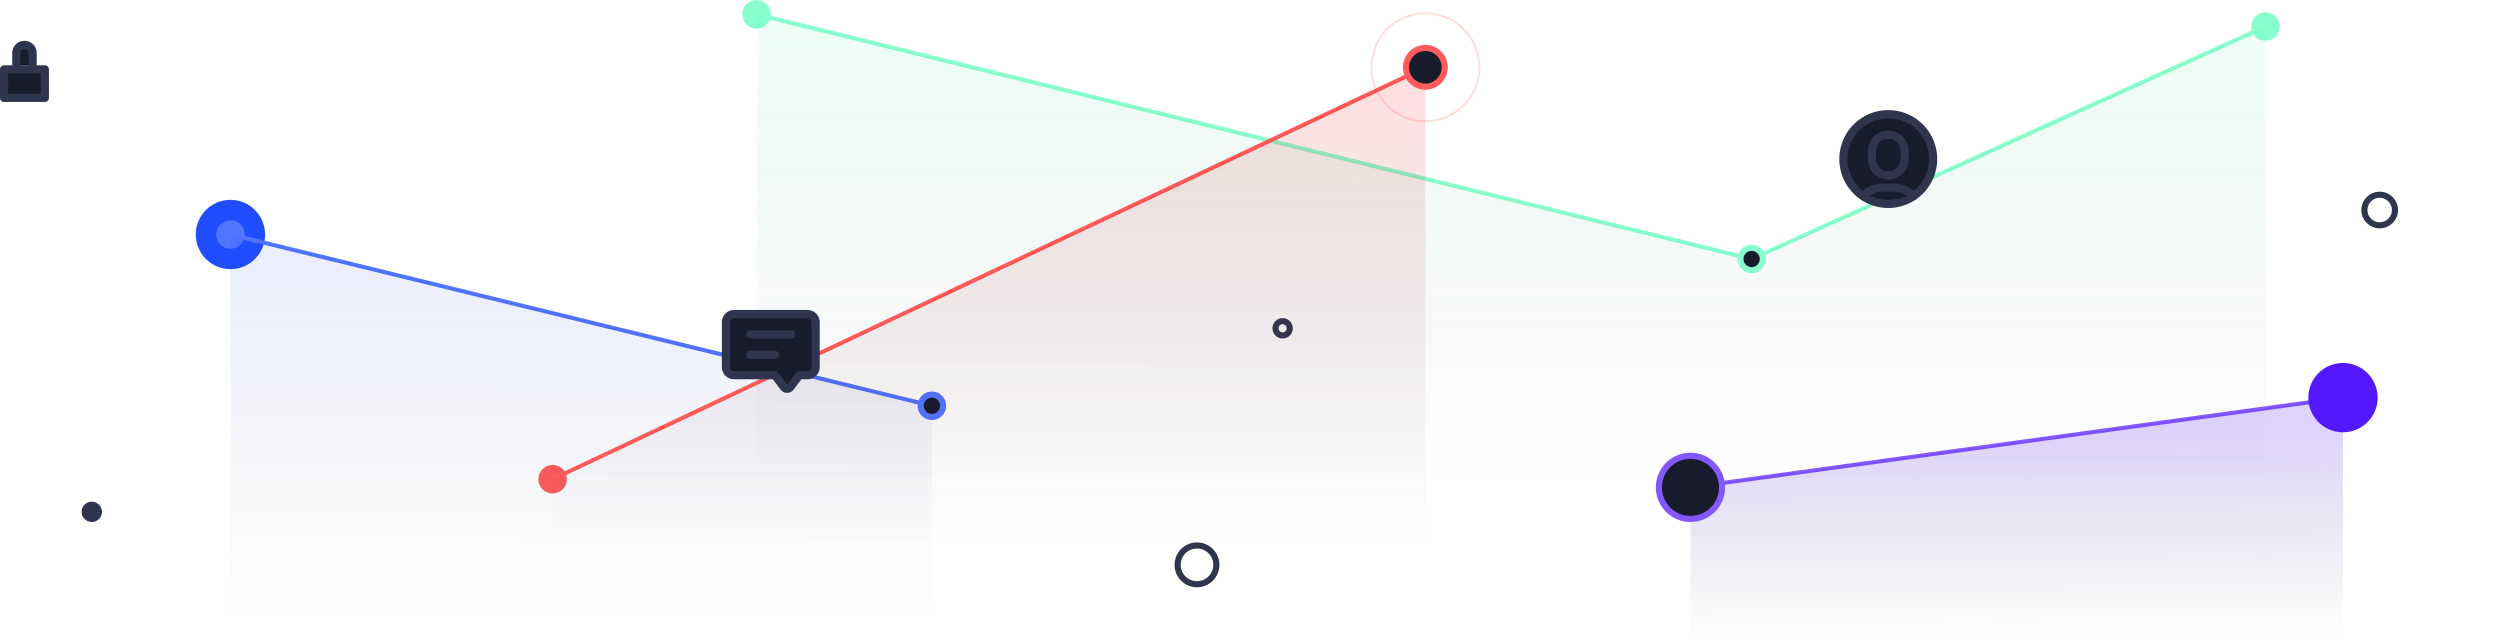 <svg xmlns="http://www.w3.org/2000/svg" width="613" height="158" fill="none">
  <circle cx="56.5" cy="57.5" r="8.5" fill="#204DFF" filter="url(#filter0_f)"/>
  <circle cx="56.5" cy="57.5" r="3.5" fill="#5275FF"/>
  <circle cx="22.5" cy="125.5" r="2.5" fill="#2F354D"/>
  <circle cx="314.5" cy="80.5" r="1.75" stroke="#2F354D" stroke-width="1.5"/>
  <circle cx="583.5" cy="51.5" r="3.75" stroke="#2F354D" stroke-width="1.5"/>
  <circle cx="293.5" cy="138.5" r="4.75" stroke="#2F354D" stroke-width="1.5"/>
  <circle cx="555.5" cy="6.5" r="3.5" fill="#8AFFCE"/>
  <circle cx="185.5" cy="3.5" r="3.5" fill="#8AFFCE"/>
  <path stroke="#8AFFCE" d="M185.5 3.5l244 60 126-57"/>
  <path fill="url(#paint0_linear)" d="M429.5 63.5l-244-60v153h370V6.5l-126 57z" opacity=".1"/>
  <circle cx="135.5" cy="117.5" r="3.5" fill="#FF5B5B"/>
  <path stroke="#5275FF" d="M56.5 57.5l172 42"/>
  <path fill="url(#paint1_linear)" d="M228.5 99.5l-172-42V158h172V99.5z" opacity=".1"/>
  <circle cx="228.5" cy="99.5" r="2.75" fill="#181B2B" stroke="#5275FF" stroke-width="1.5"/>
  <circle cx="429.5" cy="63.5" r="2.75" fill="#181B2B" stroke="#8AFFCE" stroke-width="1.5"/>
  <path stroke="#FF5B5B" d="M135.5 117.5l214-101"/>
  <path fill="url(#paint2_linear)" d="M349.5 16.5l-214 101V154h214V16.5z" opacity=".15"/>
  <circle cx="349.5" cy="16.5" r="4.75" fill="#181B2B" stroke="#FF5B5B" stroke-width="1.5"/>
  <circle cx="349.5" cy="16.5" r="13.25" stroke="#FF5B5B" stroke-width=".5" opacity=".2"/>
  <circle cx="574.5" cy="97.5" r="3.5" fill="#8358FF"/>
  <path stroke="#8358FF" d="M574.5 97.5l-160 22"/>
  <path fill="url(#paint3_linear)" d="M414.5 119.5l160-22v59h-160v-37z" opacity=".2"/>
  <circle cx="414.5" cy="119.5" r="7.75" fill="#181B2B" stroke="#8358FF" stroke-width="1.5"/>
  <circle cx="574.5" cy="97.5" r="8.5" fill="#5418FF" filter="url(#filter1_f)"/>
  <g stroke="#2F354D" stroke-linecap="round" stroke-linejoin="round" stroke-miterlimit="10" stroke-width="2" filter="url(#filter2_d)">
    <path fill="#181B2B" d="M200 67a2 2 0 0 0-2-2h-18a2 2 0 0 0-2 2v11c0 1.1.9 2 2 2h10l2.2 2.93a1 1 0 0 0 1.6 0L196 80h2a2 2 0 0 0 2-2V67z"/>
    <path d="M184 70h10M184 75h6"/>
  </g>
  <g filter="url(#filter3_d)">
    <path fill="#181B2B" stroke="#2F354D" stroke-linecap="round" stroke-linejoin="round" stroke-miterlimit="10" stroke-width="2" d="M463 42a11 11 0 1 0 0-22 11 11 0 0 0 0 22z"/>
    <path fill="#181B2B" stroke="#2F354D" stroke-linecap="round" stroke-linejoin="round" stroke-miterlimit="10" stroke-width="2" d="M463 35a4 4 0 0 1-4-4v-2a4 4 0 0 1 8 0v2a4 4 0 0 1-4 4z"/>
    <path fill="#181B2B" d="M469.1 40.15a6.08 6.08 0 0 0-4.6-2.15h-3c-1.85 0-3.5.84-4.6 2.15"/>
    <path stroke="#2F354D" stroke-linecap="round" stroke-linejoin="round" stroke-miterlimit="10" stroke-width="2" d="M469.1 40.15a6.08 6.08 0 0 0-4.6-2.15h-3c-1.85 0-3.5.84-4.6 2.15"/>
  </g>
  <path fill="#181B2B" stroke="#2F354D" stroke-linecap="round" stroke-linejoin="round" stroke-miterlimit="10" stroke-width="2" d="M11 17H1v7h10v-7z"/>
  <path fill="#181B2B" d="M4 16v-3a2 2 0 0 1 3.41-1.41A2 2 0 0 1 8 13v3"/>
  <path stroke="#2F354D" stroke-linecap="round" stroke-linejoin="round" stroke-miterlimit="10" stroke-width="2" d="M4 16v-3a2 2 0 0 1 3.41-1.41A2 2 0 0 1 8 13v3"/>
  <defs>
    <filter id="filter0_f" width="77" height="77" x="18" y="19" color-interpolation-filters="sRGB" filterUnits="userSpaceOnUse">
      <feFlood flood-opacity="0" result="BackgroundImageFix"/>
      <feBlend in="SourceGraphic" in2="BackgroundImageFix" result="shape"/>
      <feGaussianBlur result="effect1_foregroundBlur" stdDeviation="15"/>
    </filter>
    <filter id="filter1_f" width="77" height="77" x="536" y="59" color-interpolation-filters="sRGB" filterUnits="userSpaceOnUse">
      <feFlood flood-opacity="0" result="BackgroundImageFix"/>
      <feBlend in="SourceGraphic" in2="BackgroundImageFix" result="shape"/>
      <feGaussianBlur result="effect1_foregroundBlur" stdDeviation="15"/>
    </filter>
    <filter id="filter2_d" width="40" height="40.33" x="169" y="64" color-interpolation-filters="sRGB" filterUnits="userSpaceOnUse">
      <feFlood flood-opacity="0" result="BackgroundImageFix"/>
      <feColorMatrix in="SourceAlpha" values="0 0 0 0 0 0 0 0 0 0 0 0 0 0 0 0 0 0 127 0"/>
      <feOffset dy="12"/>
      <feGaussianBlur stdDeviation="4"/>
      <feColorMatrix values="0 0 0 0 0.094 0 0 0 0 0.106 0 0 0 0 0.169 0 0 0 1 0"/>
      <feBlend in2="BackgroundImageFix" result="effect1_dropShadow"/>
      <feBlend in="SourceGraphic" in2="effect1_dropShadow" result="shape"/>
    </filter>
    <filter id="filter3_d" width="40" height="40" x="443" y="19" color-interpolation-filters="sRGB" filterUnits="userSpaceOnUse">
      <feFlood flood-opacity="0" result="BackgroundImageFix"/>
      <feColorMatrix in="SourceAlpha" values="0 0 0 0 0 0 0 0 0 0 0 0 0 0 0 0 0 0 127 0"/>
      <feOffset dy="8"/>
      <feGaussianBlur stdDeviation="4"/>
      <feColorMatrix values="0 0 0 0 0.094 0 0 0 0 0.106 0 0 0 0 0.169 0 0 0 1 0"/>
      <feBlend in2="BackgroundImageFix" result="effect1_dropShadow"/>
      <feBlend in="SourceGraphic" in2="effect1_dropShadow" result="shape"/>
    </filter>
    <linearGradient id="paint0_linear" x1="370.5" x2="370.5" y2="119.5" gradientUnits="userSpaceOnUse">
      <stop stop-color="#40FFAF"/>
      <stop offset="1" stop-color="#181B2B" stop-opacity="0"/>
    </linearGradient>
    <linearGradient id="paint1_linear" x1="142.5" x2="142" y1="57.5" y2="152" gradientUnits="userSpaceOnUse">
      <stop stop-color="#234FFF"/>
      <stop offset="1" stop-color="#181B2B" stop-opacity="0"/>
    </linearGradient>
    <linearGradient id="paint2_linear" x1="242.5" x2="242" y1="16.5" y2="134" gradientUnits="userSpaceOnUse">
      <stop stop-color="#FF2020"/>
      <stop offset="1" stop-color="#181B2B" stop-opacity="0"/>
    </linearGradient>
    <linearGradient id="paint3_linear" x1="494" x2="494.5" y1="105" y2="156.5" gradientUnits="userSpaceOnUse">
      <stop stop-color="#5C23FF"/>
      <stop offset="1" stop-color="#181B2B" stop-opacity="0"/>
    </linearGradient>
  </defs>
</svg>
